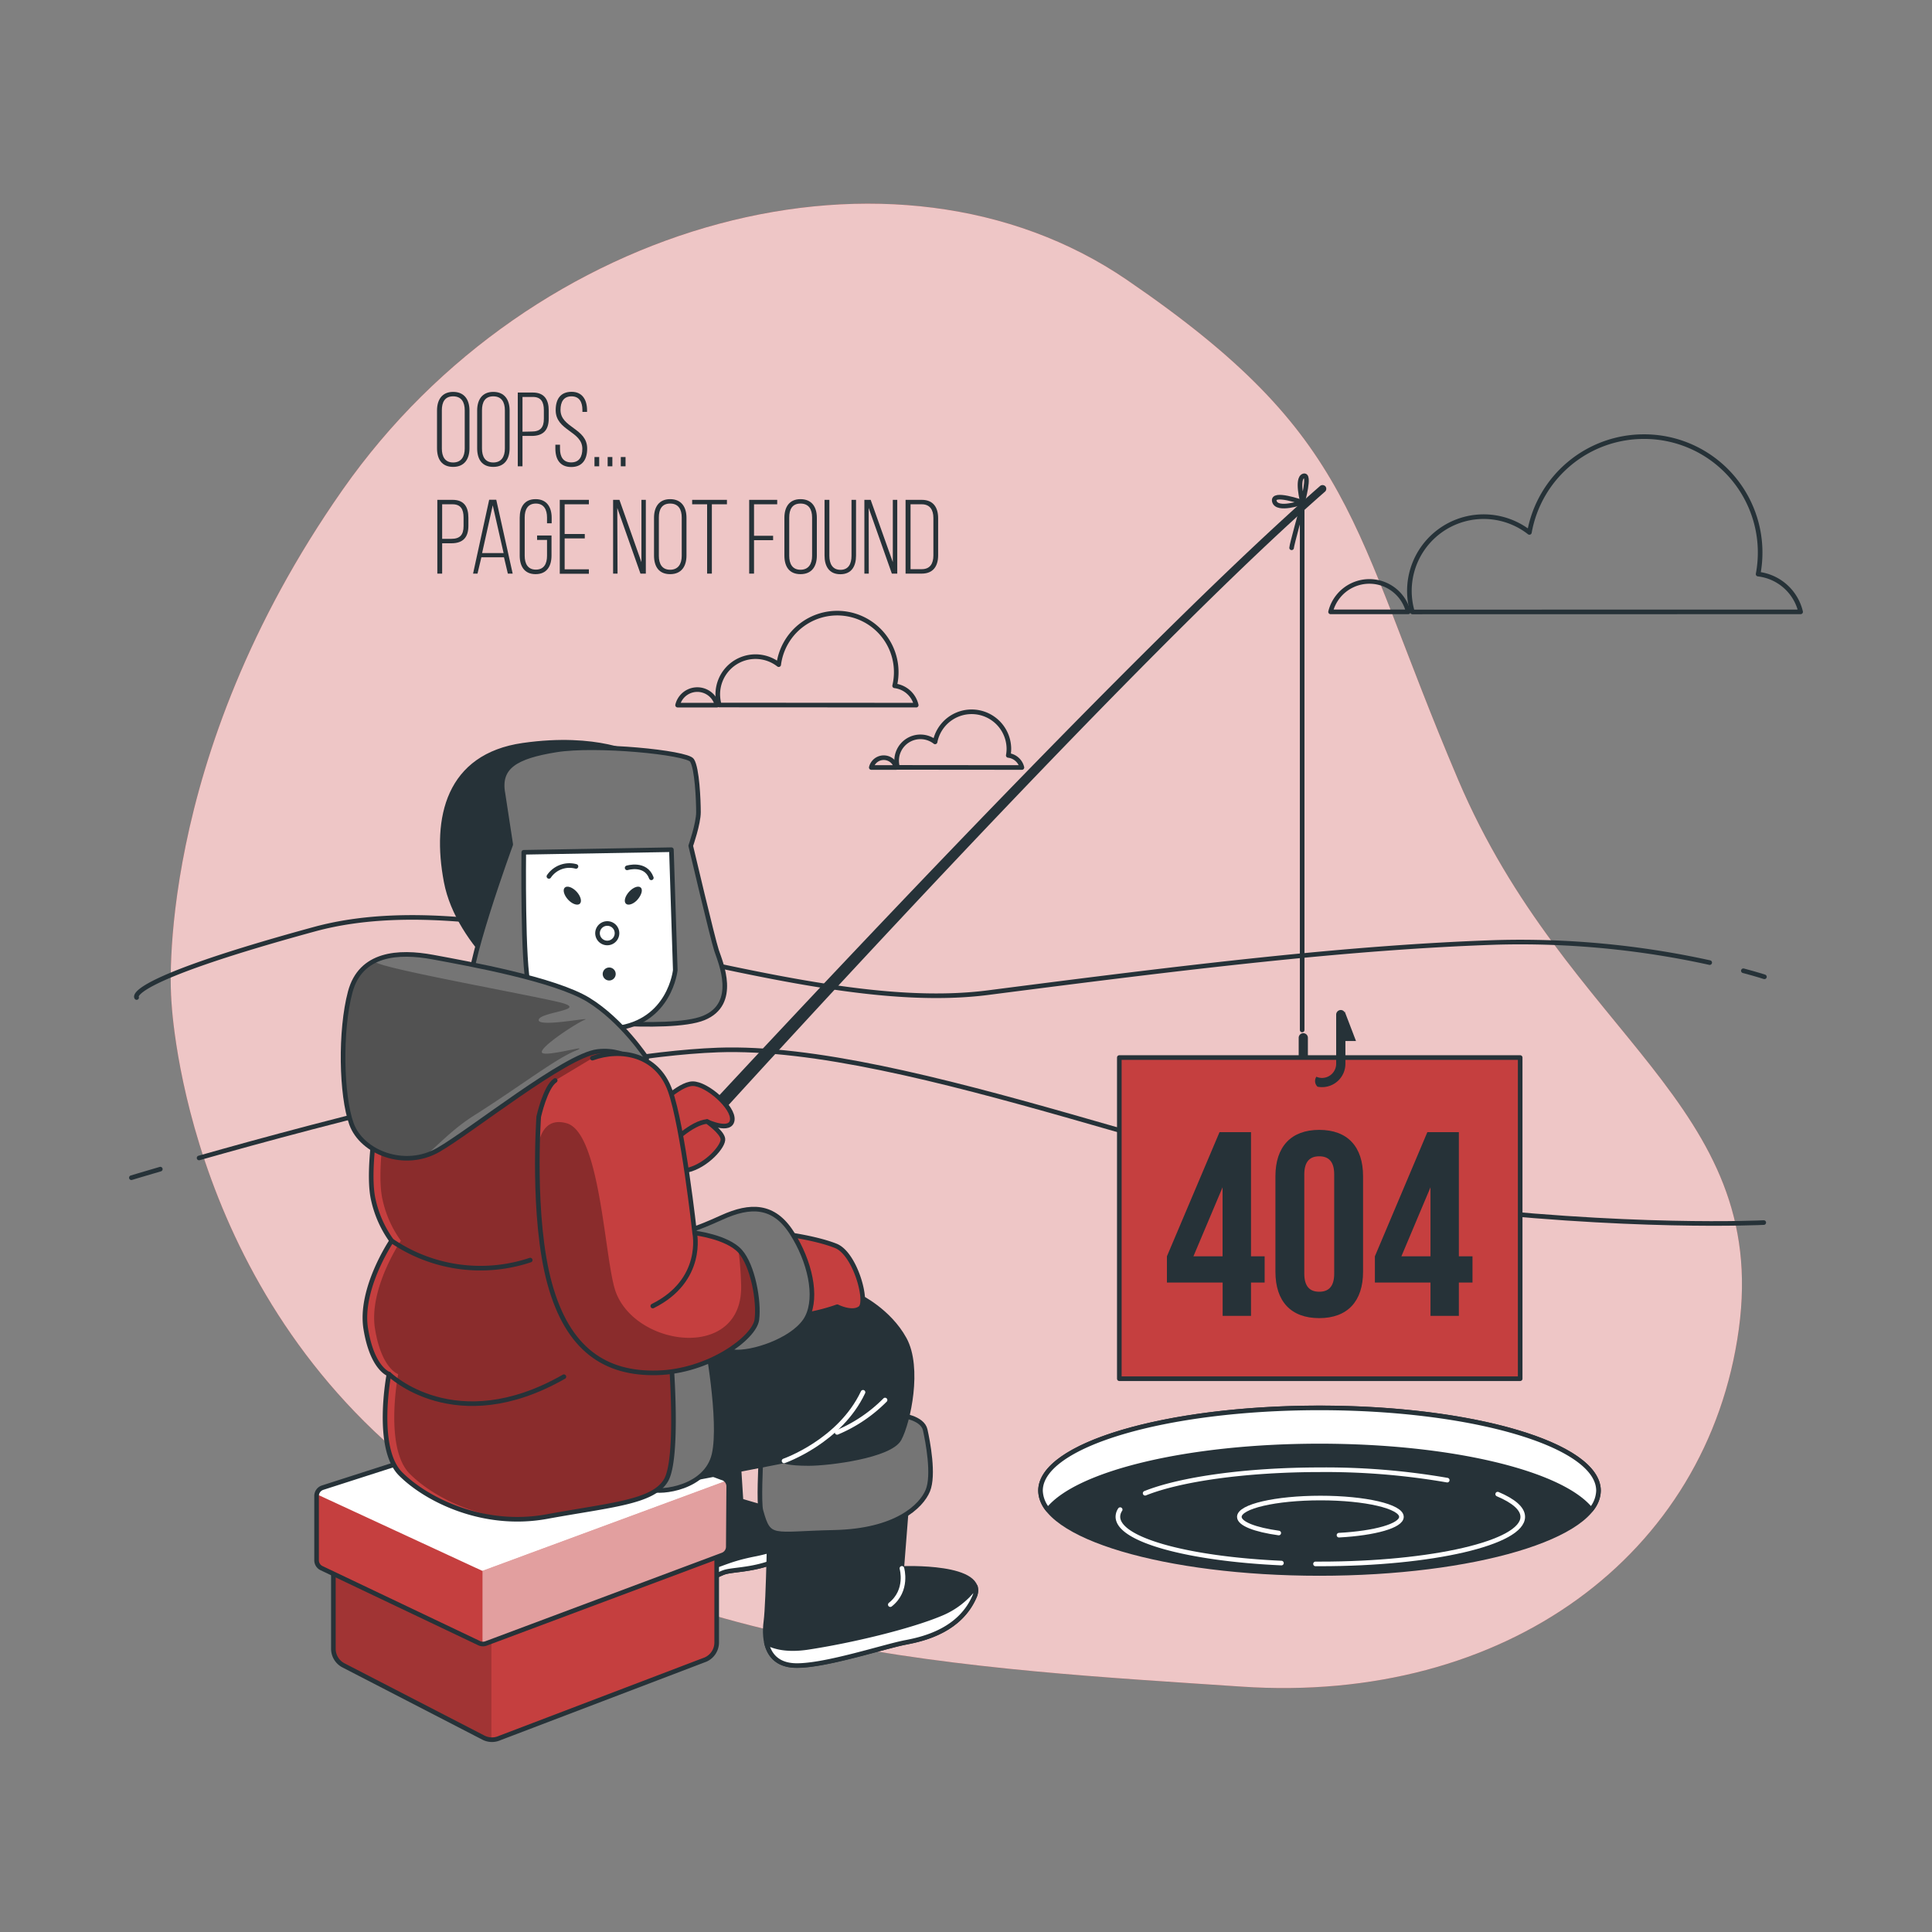<svg xmlns="http://www.w3.org/2000/svg" xmlns:xlink="http://www.w3.org/1999/xlink" viewBox="0 0 500 500"><rect x="0" y="0" width="500" height="500" fill="#808080" stroke="none"/><defs><clipPath id="freepik--clip-path--inject-42"><path d="M86.28,404.22v22.52A4.84,4.84,0,0,0,88.9,431l36.2,18.69a4.81,4.81,0,0,0,4.19.12l53.33-20.33a4.84,4.84,0,0,0,2.86-4.41V397.85l-61,18.43Z" style="fill:#C53F3F;stroke:#263238;stroke-linecap:round;stroke-linejoin:round;stroke-width:1.193px"></path></clipPath><clipPath id="freepik--clip-path-2--inject-42"><path d="M142,366.2,83.5,385a2.26,2.26,0,0,0-1.57,2.16v16.68a2.27,2.27,0,0,0,1.29,2L124,425.25a2.27,2.27,0,0,0,1.77.08L187,402.42a2.27,2.27,0,0,0,1.48-2.12l.11-15.65a2.29,2.29,0,0,0-1.79-2.22l-43.64-16.29A2.36,2.36,0,0,0,142,366.2Z" style="fill:#fff;stroke:#263238;stroke-linecap:round;stroke-linejoin:round;stroke-width:1.193px"></path></clipPath><clipPath id="freepik--clip-path-3--inject-42"><path d="M97.34,290.27S95,304,96.67,310.72a28.62,28.62,0,0,0,4.69,10.39s-8.38,12.4-6.7,22.78,6,11.73,6,11.73-3.68,19.11,3,25.81,21.45,14.07,37.87,11.06,27.48-3.69,30.83-9.39,1.34-30.83,1.34-30.83-.67-27.81-1.34-44.91-3-30.83-11.06-37.53-43.57,3.69-54.29,10.72S97.34,290.27,97.34,290.27Z" style="fill:#C53F3F;stroke:#263238;stroke-linecap:round;stroke-linejoin:round;stroke-width:1.193px"></path></clipPath><clipPath id="freepik--clip-path-4--inject-42"><path d="M167.38,273.85s-6.36-9.72-15.08-15.08-31.16-9.38-40.21-11.06-18.77-1-21.45,9-2.35,26.81.33,34.18,13.74,11.73,22.46,6.71,32.84-24.47,41.22-25.47S166.71,277.54,167.38,273.85Z" style="fill:#757575;stroke:#263238;stroke-linecap:round;stroke-linejoin:round;stroke-width:1.193px"></path></clipPath><clipPath id="freepik--clip-path-5--inject-42"><path d="M153.31,273.85c7.37-2.68,16.76-1,20.11,8.38s6.36,36.86,6.36,36.86,8.38,1,11.73,4.7,5,13.07,4.36,17.76-12.4,13.4-25.8,13.74-23.13-6-27.82-23.13S139.42,289,139.42,289s1.7-7.67,4.26-9.38" style="fill:#C53F3F;stroke:#263238;stroke-linecap:round;stroke-linejoin:round;stroke-width:1.193px"></path></clipPath></defs><g id="freepik--background-simple--inject-42"><path d="M44.31,258.15s2.35,73,63.27,121.6,145.32,52.12,213.65,56.74S442,402.43,450,344s-44.3-75.63-72.63-142.2-25.81-88.44-85.75-129.38S137.86,56.57,88.7,126.71,44.31,258.15,44.31,258.15Z" style="fill:#C53F3F"></path><path d="M44.31,258.15s2.35,73,63.27,121.6,145.32,52.12,213.65,56.74S442,402.43,450,344s-44.3-75.63-72.63-142.2-25.81-88.44-85.75-129.38S137.86,56.57,88.7,126.71,44.31,258.15,44.31,258.15Z" style="fill:#fff;opacity:0.7"></path></g><g id="freepik--Hole--inject-42"><ellipse cx="341.49" cy="385.79" rx="72.2" ry="21.42" style="fill:#263238;stroke:#263238;stroke-linecap:round;stroke-linejoin:round;stroke-width:1.193px"></ellipse><path d="M341.49,374.22c34.15,0,62.75,7,70.26,16.49a8,8,0,0,0,1.94-4.92c0-11.84-32.33-21.43-72.2-21.43s-72.21,9.59-72.21,21.43a8,8,0,0,0,1.94,4.92C278.73,381.26,307.33,374.22,341.49,374.22Z" style="fill:#fff;stroke:#263238;stroke-linecap:round;stroke-linejoin:round;stroke-width:1.193px"></path><path d="M331.63,404.52c-24.12-1.09-42.32-6-42.32-12a3.33,3.33,0,0,1,.59-1.83" style="fill:none;stroke:#fff;stroke-linecap:round;stroke-linejoin:round;stroke-width:1.193px"></path><path d="M387.6,386.68c4.13,1.75,6.49,3.75,6.49,5.88,0,6.73-23.46,12.18-52.39,12.18h-1.25" style="fill:none;stroke:#fff;stroke-linecap:round;stroke-linejoin:round;stroke-width:1.193px"></path><path d="M296.36,386.45c9.07-3.63,26-6.08,45.34-6.08a184.43,184.43,0,0,1,32.84,2.69" style="fill:none;stroke:#fff;stroke-linecap:round;stroke-linejoin:round;stroke-width:1.193px"></path><path d="M330.94,396.74c-6.11-.85-10.2-2.4-10.2-4.18,0-2.69,9.39-4.87,21-4.87s20.95,2.18,20.95,4.87c0,2.31-6.9,4.24-16.16,4.74" style="fill:none;stroke:#fff;stroke-linecap:round;stroke-linejoin:round;stroke-width:1.193px"></path></g><g id="freepik--Landscape--inject-42"><path d="M51.52,299.68c31.49-8.95,97.75-26.61,134.32-27.94C235,270,318,305.68,369.82,311.93s86.64,4.47,86.64,4.47" style="fill:none;stroke:#263238;stroke-linecap:round;stroke-linejoin:round;stroke-width:1.193px"></path><path d="M34,304.79s2.72-.83,7.49-2.22" style="fill:none;stroke:#263238;stroke-linecap:round;stroke-linejoin:round;stroke-width:1.193px"></path><path d="M442.47,249.12a228.34,228.34,0,0,0-55.3-5.23c-38.42,1.29-80,6.37-131.41,13s-124.62-30-174.4-16.41-46,17.68-46,17.68" style="fill:none;stroke:#263238;stroke-linecap:round;stroke-linejoin:round;stroke-width:1.193px"></path><path d="M456.63,252.8s-1.94-.64-5.45-1.57" style="fill:none;stroke:#263238;stroke-linecap:round;stroke-linejoin:round;stroke-width:1.193px"></path></g><g id="freepik--Clouds--inject-42"><path d="M364.45,158.35a10.35,10.35,0,0,0-20.1,0Z" style="fill:none;stroke:#263238;stroke-linecap:round;stroke-linejoin:round;stroke-width:1.193px"></path><path d="M466,158.35a12.81,12.81,0,0,0-11-9.77A30,30,0,0,0,425.42,113a30.08,30.08,0,0,0-29.61,24.79,19.22,19.22,0,0,0-31.06,15.16,19.41,19.41,0,0,0,.79,5.42Z" style="fill:none;stroke:#263238;stroke-linecap:round;stroke-linejoin:round;stroke-width:1.193px"></path><path d="M185.57,182.49a5.25,5.25,0,0,0-10.21,0Z" style="fill:none;stroke:#263238;stroke-linecap:round;stroke-linejoin:round;stroke-width:1.193px"></path><path d="M237.12,182.49a6.52,6.52,0,0,0-5.59-5,15.27,15.27,0,1,0-30-5.48,9.76,9.76,0,0,0-15.77,7.69,10.06,10.06,0,0,0,.4,2.76Z" style="fill:none;stroke:#263238;stroke-linecap:round;stroke-linejoin:round;stroke-width:1.193px"></path><path d="M231.93,198.63a3.31,3.31,0,0,0-6.44,0Z" style="fill:none;stroke:#263238;stroke-linecap:round;stroke-linejoin:round;stroke-width:1.193px"></path><path d="M264.47,198.63a4.1,4.1,0,0,0-3.53-3.13,9.48,9.48,0,0,0,.16-1.77A9.64,9.64,0,0,0,242,192a6.16,6.16,0,0,0-9.95,4.86,6.25,6.25,0,0,0,.25,1.74Z" style="fill:none;stroke:#263238;stroke-linecap:round;stroke-linejoin:round;stroke-width:1.193px"></path></g><g id="freepik--Character--inject-42"><path d="M162.65,313.83a1.89,1.89,0,0,1-1-.27,2,2,0,0,1-.7-2.67c.49-.86,124.13-135.69,180.7-185.13a1,1,0,0,1,1.36.1,1,1,0,0,1-.1,1.38C286.62,176.47,164.81,312,164.32,312.85A1.92,1.92,0,0,1,162.65,313.83Z" style="fill:#263238"></path><path d="M169.48,287s6.13-6.54,9.81-6.54,10.63,6.13,10.22,9.4-6.54.41-6.54.41-5.73,7.77-11.45,6.54S169.48,287,169.48,287Z" style="fill:#C53F3F;stroke:#263238;stroke-linecap:round;stroke-linejoin:round;stroke-width:1.193px"></path><path d="M183,290.25s3.75,2.6,4.08,4.43-4.16,7-9.15,8.16-7.66-1.67-6.16-4.33S179.22,290.49,183,290.25Z" style="fill:#C53F3F;stroke:#263238;stroke-linecap:round;stroke-linejoin:round;stroke-width:1.193px"></path><path d="M337,266.56V131.27s-2.73,9.79-2.73,10.5" style="fill:none;stroke:#263238;stroke-linecap:round;stroke-linejoin:round;stroke-width:1.193px"></path><rect x="289.68" y="273.69" width="103.74" height="83.12" style="fill:#C53F3F;stroke:#263238;stroke-linecap:round;stroke-linejoin:round;stroke-width:1.193px"></rect><path d="M338.48,273.34v-4.76a1.19,1.19,0,0,0-2.38,0v4.76Z" style="fill:#263238"></path><path d="M348,261.76l0,.24a1.15,1.15,0,0,0-1-.61,1.2,1.2,0,0,0-1.2,1.2V275.3a3.67,3.67,0,0,1-3.66,3.67,3.57,3.57,0,0,1-1.46-.31,2,2,0,0,0,.3,2.58,6.34,6.34,0,0,0,1.16.11,6.05,6.05,0,0,0,6.05-6.05v-5.89h2.74Z" style="fill:#263238"></path><path d="M337.1,130s2.12-7.53.24-6.83S337.1,130,337.1,130Z" style="fill:none;stroke:#263238;stroke-linecap:round;stroke-linejoin:round;stroke-width:1.193px"></path><path d="M337.1,130s-8-2.83-7.29-.24S337.1,130,337.1,130Z" style="fill:none;stroke:#263238;stroke-linecap:round;stroke-linejoin:round;stroke-width:1.193px"></path><path d="M164.59,195.63s-9.87-5.53-29.23-2.76-23.05,18.73-19.89,35.32,21.47,30.64,24.24,29.46-.79-38.32,5.53-45.43,26.86-5.92,28-11.45S164.59,195.63,164.59,195.63Z" style="fill:#263238;stroke:#263238;stroke-linecap:round;stroke-linejoin:round;stroke-width:1.193px"></path><path d="M130.18,205.48l2,13.07s-12.4,33.85-10.39,38.55,20.77,6.36,20.77,6.36,30.5,3.69,39.55,0,4.36-14.41,3.35-17.42-6.7-27.15-6.7-27.15,2-5.7,2-8.71-.34-11.4-1.68-13.41-24.8-4.36-35.19-2.68S128.84,198.45,130.18,205.48Z" style="fill:#757575;stroke:#263238;stroke-linecap:round;stroke-linejoin:round;stroke-width:1.193px"></path><path d="M135.55,220.57s-.34,29.15,1.34,34.85,8.38,12.4,22.45,10.72,15.42-15.08,15.42-15.08l-1-31.16Z" style="fill:#fff;stroke:#263238;stroke-linecap:round;stroke-linejoin:round;stroke-width:1.193px"></path><path d="M159.68,241.51a2.52,2.52,0,1,1-2.52-2.51A2.51,2.51,0,0,1,159.68,241.51Z" style="fill:none;stroke:#263238;stroke-miterlimit:10;stroke-width:1.193px"></path><path d="M159.34,252.07a1.68,1.68,0,1,1-1.67-1.68A1.67,1.67,0,0,1,159.34,252.07Z" style="fill:#263238"></path><path d="M149.22,230.76c1.07,1.16,1.44,2.55.84,3.12s-2,.09-3.05-1.06-1.45-2.54-.84-3.11S148.15,229.61,149.22,230.76Z" style="fill:#263238"></path><path d="M162.83,230.76c-1.07,1.16-1.45,2.55-.84,3.12s2,.09,3-1.06,1.45-2.54.84-3.11S163.9,229.61,162.83,230.76Z" style="fill:#263238"></path><path d="M142.06,226.81a6.4,6.4,0,0,1,7-2.58" style="fill:none;stroke:#263238;stroke-linecap:round;stroke-linejoin:round;stroke-width:1.193px"></path><path d="M162.3,224.6s4.78-1.47,6.26,2.58" style="fill:none;stroke:#263238;stroke-linecap:round;stroke-linejoin:round;stroke-width:1.193px"></path><path d="M178.44,411.62s5.27-3.16,8.19-4.4a8,8,0,0,1,.84-.33c2.58-.86,9.89-.43,16.76-4.73s3.44-9.46-1.72-10.75-10.74-3-10.74-3l-1.29-20.21s-15.48,4.3-20.64,6.45-2.15,32.67-1.72,35.25S168.55,414.2,178.44,411.62Z" style="fill:#263238;stroke:#263238;stroke-linecap:round;stroke-linejoin:round;stroke-width:1.193px"></path><path d="M195.64,402.16c-9,1.72-9,3.44-18.92,5.16a38.38,38.38,0,0,1-8.83.72c.1.92.18,1.57.23,1.86.43,2.58.43,4.3,10.32,1.72,0,0,5.27-3.16,8.19-4.4a8,8,0,0,1,.84-.33c2.58-.86,9.89-.43,16.76-4.73,2.21-1.37,3.34-2.84,3.71-4.24A51.56,51.56,0,0,1,195.64,402.16Z" style="fill:#fff;stroke:#263238;stroke-linecap:round;stroke-linejoin:round;stroke-width:1.193px"></path><path d="M199.22,391.15s-.33,23.46-1,28.48.33,11.4,8,11.4,22.79-5,28.15-6,14.08-3.36,17.76-11.73-18.76-7.38-18.76-7.38l1.34-17.09S211.62,393.49,199.22,391.15Z" style="fill:#263238;stroke:#263238;stroke-linecap:round;stroke-linejoin:round;stroke-width:1.193px"></path><path d="M252.17,413.27a3.74,3.74,0,0,0,.28-2.63,21,21,0,0,1-9,7c-8,3.35-23.13,7-34.52,8.72-5.21.76-8.51-.09-10.58-1.23.74,3.25,2.91,5.92,7.9,5.92,7.71,0,22.79-5,28.15-6S248.49,421.64,252.17,413.27Z" style="fill:#fff;stroke:#263238;stroke-linecap:round;stroke-linejoin:round;stroke-width:1.193px"></path><path d="M233.41,405.89s1.67,5.7-3,9.39" style="fill:none;stroke:#fff;stroke-linecap:round;stroke-linejoin:round;stroke-width:1.193px"></path><path d="M196.88,378.75s-.52,10.19.05,12.23c2.14,7.74,2.82,5.93,18.91,5.59s22.59-6.76,24.27-10.78,0-12.74-.67-15.76-6-4-8.05-3.68S197.88,375.4,196.88,378.75Z" style="fill:#757575;stroke:#263238;stroke-linecap:round;stroke-linejoin:round;stroke-width:1.193px"></path><path d="M86.28,404.22v22.52A4.84,4.84,0,0,0,88.9,431l36.2,18.69a4.81,4.81,0,0,0,4.19.12l53.33-20.33a4.84,4.84,0,0,0,2.86-4.41V397.85l-61,18.43Z" style="fill:#C53F3F"></path><g style="clip-path:url(#freepik--clip-path--inject-42)"><path d="M127.17,415.47l-2.68.81L86.28,404.22v22.52A4.84,4.84,0,0,0,88.9,431l36.2,18.69a4.76,4.76,0,0,0,2.07.54Z" style="opacity:0.18"></path></g><path d="M86.28,404.22v22.52A4.84,4.84,0,0,0,88.9,431l36.2,18.69a4.81,4.81,0,0,0,4.19.12l53.33-20.33a4.84,4.84,0,0,0,2.86-4.41V397.85l-61,18.43Z" style="fill:none;stroke:#263238;stroke-linecap:round;stroke-linejoin:round;stroke-width:1.193px"></path><path d="M142,366.2,83.5,385a2.26,2.26,0,0,0-1.57,2.16v16.68a2.27,2.27,0,0,0,1.29,2L124,425.25a2.27,2.27,0,0,0,1.77.08L187,402.42a2.27,2.27,0,0,0,1.48-2.12l.11-15.65a2.29,2.29,0,0,0-1.79-2.22l-43.64-16.29A2.36,2.36,0,0,0,142,366.2Z" style="fill:#fff"></path><g style="clip-path:url(#freepik--clip-path-2--inject-42)"><path d="M123.93,425.24h0a2.27,2.27,0,0,0,1.77.08L187,402.42a2.27,2.27,0,0,0,1.48-2.12l.11-15.65a2.2,2.2,0,0,0-.54-1.45l-63.25,23.36Z" style="fill:#C53F3F"></path><path d="M123.93,425.24h0a2.27,2.27,0,0,0,1.77.08L187,402.42a2.27,2.27,0,0,0,1.48-2.12l.11-15.65a2.2,2.2,0,0,0-.54-1.45l-63.25,23.36Z" style="fill:#fff;opacity:0.5"></path><path d="M81.93,387.11v16.68a2.27,2.27,0,0,0,1.29,2L124,425.25a2.24,2.24,0,0,0,.87.22V406.56L82,386.72A1.67,1.67,0,0,0,81.93,387.11Z" style="fill:#C53F3F"></path></g><path d="M142,366.2,83.5,385a2.26,2.26,0,0,0-1.57,2.16v16.68a2.27,2.27,0,0,0,1.29,2L124,425.25a2.27,2.27,0,0,0,1.77.08L187,402.42a2.27,2.27,0,0,0,1.48-2.12l.11-15.65a2.29,2.29,0,0,0-1.79-2.22l-43.64-16.29A2.36,2.36,0,0,0,142,366.2Z" style="fill:none;stroke:#263238;stroke-linecap:round;stroke-linejoin:round;stroke-width:1.193px"></path><path d="M222.35,335.52s7.7,3.68,11.73,11.06,1,21.44-1.35,25.8-18.09,6.37-23.45,6.37-6.37-.67-6.37-.67-17.09,3.35-27.82,5.36-8-23.12-4.69-34.52,22.12-17.09,29.83-17.09S222.35,335.52,222.35,335.52Z" style="fill:#263238;stroke:#263238;stroke-linecap:round;stroke-linejoin:round;stroke-width:1.193px"></path><path d="M202.91,378.08s14.41-5,20.44-17.76" style="fill:none;stroke:#fff;stroke-linecap:round;stroke-linejoin:round;stroke-width:1.193px"></path><path d="M216.65,370.7a38.27,38.27,0,0,0,12.4-8.37" style="fill:none;stroke:#fff;stroke-linecap:round;stroke-linejoin:round;stroke-width:1.193px"></path><path d="M182.8,346.58s4,21.11,2,29.82-13.74,10.06-16.42,9.05-1.34-21.78-1.34-32.17S177.44,343.56,182.8,346.58Z" style="fill:#757575;stroke:#263238;stroke-linecap:round;stroke-linejoin:round;stroke-width:1.193px"></path><path d="M97.34,290.27S95,304,96.67,310.72a28.62,28.62,0,0,0,4.69,10.39s-8.38,12.4-6.7,22.78,6,11.73,6,11.73-3.68,19.11,3,25.81,21.45,14.07,37.87,11.06,27.48-3.69,30.83-9.39,1.34-30.83,1.34-30.83-.67-27.81-1.34-44.91-3-30.83-11.06-37.53-43.57,3.69-54.29,10.72S97.34,290.27,97.34,290.27Z" style="fill:#C53F3F"></path><g style="clip-path:url(#freepik--clip-path-3--inject-42)"><path d="M99.73,290.27s-2.35,13.74-.67,20.45a28.43,28.43,0,0,0,4.69,10.39s-8.38,12.4-6.7,22.78,6,11.73,6,11.73-3.69,19.11,3,25.81S127.54,395.5,144,392.49s27.49-3.69,30.84-9.39,1.34-30.83,1.34-30.83-.67-27.81-1.34-44.91-3-30.83-11.06-37.53-43.57,3.69-54.29,10.72S99.73,290.27,99.73,290.27Z" style="opacity:0.3"></path></g><path d="M97.34,290.27S95,304,96.67,310.72a28.62,28.62,0,0,0,4.69,10.39s-8.38,12.4-6.7,22.78,6,11.73,6,11.73-3.68,19.11,3,25.81,21.45,14.07,37.87,11.06,27.48-3.69,30.83-9.39,1.34-30.83,1.34-30.83-.67-27.81-1.34-44.91-3-30.83-11.06-37.53-43.57,3.69-54.29,10.72S97.34,290.27,97.34,290.27Z" style="fill:none;stroke:#263238;stroke-linecap:round;stroke-linejoin:round;stroke-width:1.193px"></path><path d="M101.36,321.11a40.77,40.77,0,0,0,35.86,5" style="fill:none;stroke:#263238;stroke-linecap:round;stroke-linejoin:round;stroke-width:1.193px"></path><path d="M100.69,355.62s17.09,16.76,45.25.67" style="fill:none;stroke:#263238;stroke-linecap:round;stroke-linejoin:round;stroke-width:1.193px"></path><path d="M167.38,273.85s-6.36-9.72-15.08-15.08-31.16-9.38-40.21-11.06-18.77-1-21.45,9-2.35,26.81.33,34.18,13.74,11.73,22.46,6.71,32.84-24.47,41.22-25.47S166.71,277.54,167.38,273.85Z" style="fill:#757575"></path><g style="clip-path:url(#freepik--clip-path-4--inject-42)"><path d="M148.79,272c5.11-2.13-7.67,1.7-8.52.42s8.94-7.66,11.07-8.51-12.35,2.13-11.92,0,14.05-2.56,4.68-4.69-40-7.67-46-9.8a4.94,4.94,0,0,1-1.29-.64,11.92,11.92,0,0,0-6.17,8c-2.68,10.05-2.35,26.81.33,34.18,2.34,6.42,11,10.55,19,8.2,3.69-3,7.1-6.94,12.87-10.57C134.31,281.33,143.68,274.09,148.79,272Z" style="opacity:0.3"></path></g><path d="M167.38,273.85s-6.36-9.72-15.08-15.08-31.16-9.38-40.21-11.06-18.77-1-21.45,9-2.35,26.81.33,34.18,13.74,11.73,22.46,6.71,32.84-24.47,41.22-25.47S166.71,277.54,167.38,273.85Z" style="fill:none;stroke:#263238;stroke-linecap:round;stroke-linejoin:round;stroke-width:1.193px"></path><path d="M203.58,319.43s7.71,1,12.73,3,8.38,14.41,6.37,16.08-6-.33-6-.33a49.07,49.07,0,0,1-9.72,2.34C202.91,340.88,198.55,321.78,203.58,319.43Z" style="fill:#C53F3F;stroke:#263238;stroke-linecap:round;stroke-linejoin:round;stroke-width:1.193px"></path><path d="M178.11,318.42s1.34,0,8.71-3.35,13.41-3.35,18.1,4,6.7,16.43,4,21.79-12.73,9.05-18.1,9.05-6-7-6-7-.67-11.06-4-15.08S176.77,319.43,178.11,318.42Z" style="fill:#757575;stroke:#263238;stroke-linecap:round;stroke-linejoin:round;stroke-width:1.193px"></path><path d="M153.31,273.85c7.37-2.68,16.76-1,20.11,8.38s6.36,36.86,6.36,36.86,8.38,1,11.73,4.7,5,13.07,4.36,17.76-12.4,13.4-25.8,13.74-23.13-6-27.82-23.13S139.42,289,139.42,289s1.7-7.67,4.26-9.38" style="fill:#C53F3F"></path><g style="clip-path:url(#freepik--clip-path-5--inject-42)"><path d="M195.87,341.55c.67-4.69-1-14.08-4.36-17.76-.13-.15-.29-.29-.43-.43a85.25,85.25,0,0,1,.72,9.08c.67,19.67-26.82,16.38-32.36,2.13-3-7.67-3.84-41.32-12.78-43.87-5.16-1.47-6.92,2.57-7.48,6.26-.18,9.65.14,24.52,3.07,35.2,4.69,17.1,14.41,23.46,27.82,23.13S195.2,346.24,195.87,341.55Z" style="opacity:0.3"></path></g><path d="M153.31,273.85c7.37-2.68,16.76-1,20.11,8.38s6.36,36.86,6.36,36.86,8.38,1,11.73,4.7,5,13.07,4.36,17.76-12.4,13.4-25.8,13.74-23.13-6-27.82-23.13S139.42,289,139.42,289s1.7-7.67,4.26-9.38" style="fill:none;stroke:#263238;stroke-linecap:round;stroke-linejoin:round;stroke-width:1.193px"></path><path d="M179.78,319.09S182.4,331.3,168.94,338" style="fill:none;stroke:#263238;stroke-linecap:round;stroke-linejoin:round;stroke-width:1.193px"></path></g><g id="freepik--Text--inject-42"><path d="M113.1,106.25c0-2.78,1.28-4.83,4.17-4.83s4.23,2,4.23,4.83V116c0,2.78-1.29,4.83-4.23,4.83s-4.17-2-4.17-4.83Zm1.25,9.84c0,2.08.82,3.6,2.92,3.6s3-1.52,3-3.6v-9.92c0-2.07-.84-3.6-3-3.6s-2.92,1.53-2.92,3.6Z" style="fill:#263238"></path><path d="M123.49,106.25c0-2.78,1.28-4.83,4.17-4.83s4.23,2,4.23,4.83V116c0,2.78-1.28,4.83-4.23,4.83s-4.17-2-4.17-4.83Zm1.25,9.84c0,2.08.82,3.6,2.92,3.6s3-1.52,3-3.6v-9.92c0-2.07-.84-3.6-3-3.6s-2.92,1.53-2.92,3.6Z" style="fill:#263238"></path><path d="M137.92,101.59c2.94,0,4.09,1.85,4.09,4.63v2.08c0,3-1.4,4.52-4.42,4.52h-2.37v7.86H134V101.59Zm-.33,10.09c2.21,0,3.16-1,3.16-3.3v-2.24c0-2.07-.71-3.41-2.83-3.41h-2.7v9Z" style="fill:#263238"></path><path d="M151.93,106.2v.4h-1.2v-.49c0-2-.76-3.54-2.83-3.54s-2.84,1.5-2.84,3.52c0,4.63,6.9,4.71,6.9,10,0,2.75-1.2,4.77-4.12,4.77s-4.11-2-4.11-4.77v-1h1.2v1.06c0,2,.79,3.52,2.89,3.52s2.89-1.48,2.89-3.52c0-4.58-6.9-4.66-6.9-10,0-2.86,1.25-4.72,4.06-4.75S151.93,103.44,151.93,106.2Z" style="fill:#263238"></path><path d="M155.07,118.28v2.4h-1.22v-2.4Z" style="fill:#263238"></path><path d="M158.48,118.28v2.4h-1.22v-2.4Z" style="fill:#263238"></path><path d="M161.89,118.28v2.4h-1.23v-2.4Z" style="fill:#263238"></path><path d="M117.13,129.36c3,0,4.09,1.85,4.09,4.64v2.07c0,3-1.39,4.53-4.41,4.53h-2.38v7.85h-1.25V129.36Zm-.32,10.09c2.2,0,3.16-1,3.16-3.3v-2.24c0-2.07-.71-3.4-2.84-3.4h-2.7v8.94Z" style="fill:#263238"></path><path d="M124.58,144.22l-1,4.23h-1.15l4.17-19.12h1.83l4.25,19.12h-1.25l-1-4.23Zm.19-1.09h5.56l-2.81-12.35Z" style="fill:#263238"></path><path d="M142.77,134v1.42h-1.2v-1.5c0-2-.79-3.6-2.89-3.6s-2.89,1.56-2.89,3.6v9.93c0,2,.79,3.57,2.89,3.57s2.89-1.53,2.89-3.57v-4.12H139v-1.14h3.73v5.18c0,2.75-1.2,4.82-4.12,4.82s-4.11-2.07-4.11-4.82V134c0-2.75,1.2-4.82,4.11-4.82S142.77,131.27,142.77,134Z" style="fill:#263238"></path><path d="M151.34,138.2v1.14h-5.21v8h6.27v1.15h-7.53V129.36h7.53v1.15h-6.27v7.69Z" style="fill:#263238"></path><path d="M159.82,148.45h-1.15V129.36h1.64L166,145.48V129.36h1.14v19.09h-1.39l-6-17Z" style="fill:#263238"></path><path d="M169.26,134c0-2.78,1.28-4.82,4.17-4.82s4.23,2,4.23,4.82v9.77c0,2.78-1.29,4.82-4.23,4.82s-4.17-2-4.17-4.82Zm1.25,9.85c0,2.07.82,3.6,2.92,3.6s3-1.53,3-3.6v-9.93c0-2.07-.84-3.6-3-3.6s-2.92,1.53-2.92,3.6Z" style="fill:#263238"></path><path d="M183,148.45V130.51h-3.87v-1.15h9v1.15h-3.9v17.94Z" style="fill:#263238"></path><path d="M200.08,138.66v1.14h-4.94v8.65h-1.25V129.36h7.25v1.15h-6v8.15Z" style="fill:#263238"></path><path d="M203,134c0-2.78,1.28-4.82,4.17-4.82s4.23,2,4.23,4.82v9.77c0,2.78-1.28,4.82-4.23,4.82s-4.17-2-4.17-4.82Zm1.25,9.85c0,2.07.82,3.6,2.92,3.6s3-1.53,3-3.6v-9.93c0-2.07-.84-3.6-3-3.6s-2.92,1.53-2.92,3.6Z" style="fill:#263238"></path><path d="M214.64,143.84c0,2,.77,3.63,2.87,3.63s2.86-1.58,2.86-3.63V129.36h1.17v14.43c0,2.72-1.14,4.82-4.06,4.82s-4.09-2.1-4.09-4.82V129.36h1.25Z" style="fill:#263238"></path><path d="M224.84,148.45H223.7V129.36h1.63l5.73,16.12V129.36h1.15v19.09h-1.4l-6-17Z" style="fill:#263238"></path><path d="M238.56,129.36c2.95,0,4.23,1.94,4.23,4.75v9.59c0,2.81-1.28,4.75-4.23,4.75h-4.2V129.36Zm0,17.94c2.13,0,3-1.44,3-3.54v-9.71c0-2.1-.9-3.54-3-3.54h-2.91V147.3Z" style="fill:#263238"></path><path d="M302,325.13,315.61,293h8.15v32.13h3.53v6.79h-3.53v8.63h-7.34v-8.63H302Zm14.4,0V307.27l-7.54,17.86Z" style="fill:#263238"></path><path d="M330.08,304.41c0-7.6,4-12,11.34-12s11.34,4.35,11.34,12v24.72c0,7.61-4,12-11.34,12s-11.34-4.35-11.34-12Zm7.47,25.2c0,3.4,1.49,4.69,3.87,4.69s3.87-1.29,3.87-4.69V303.94c0-3.4-1.5-4.69-3.87-4.69s-3.87,1.29-3.87,4.69Z" style="fill:#263238"></path><path d="M355.82,325.13,369.4,293h8.15v32.13h3.53v6.79h-3.53v8.63h-7.34v-8.63H355.82Zm14.39,0V307.27l-7.53,17.86Z" style="fill:#263238"></path></g></svg>